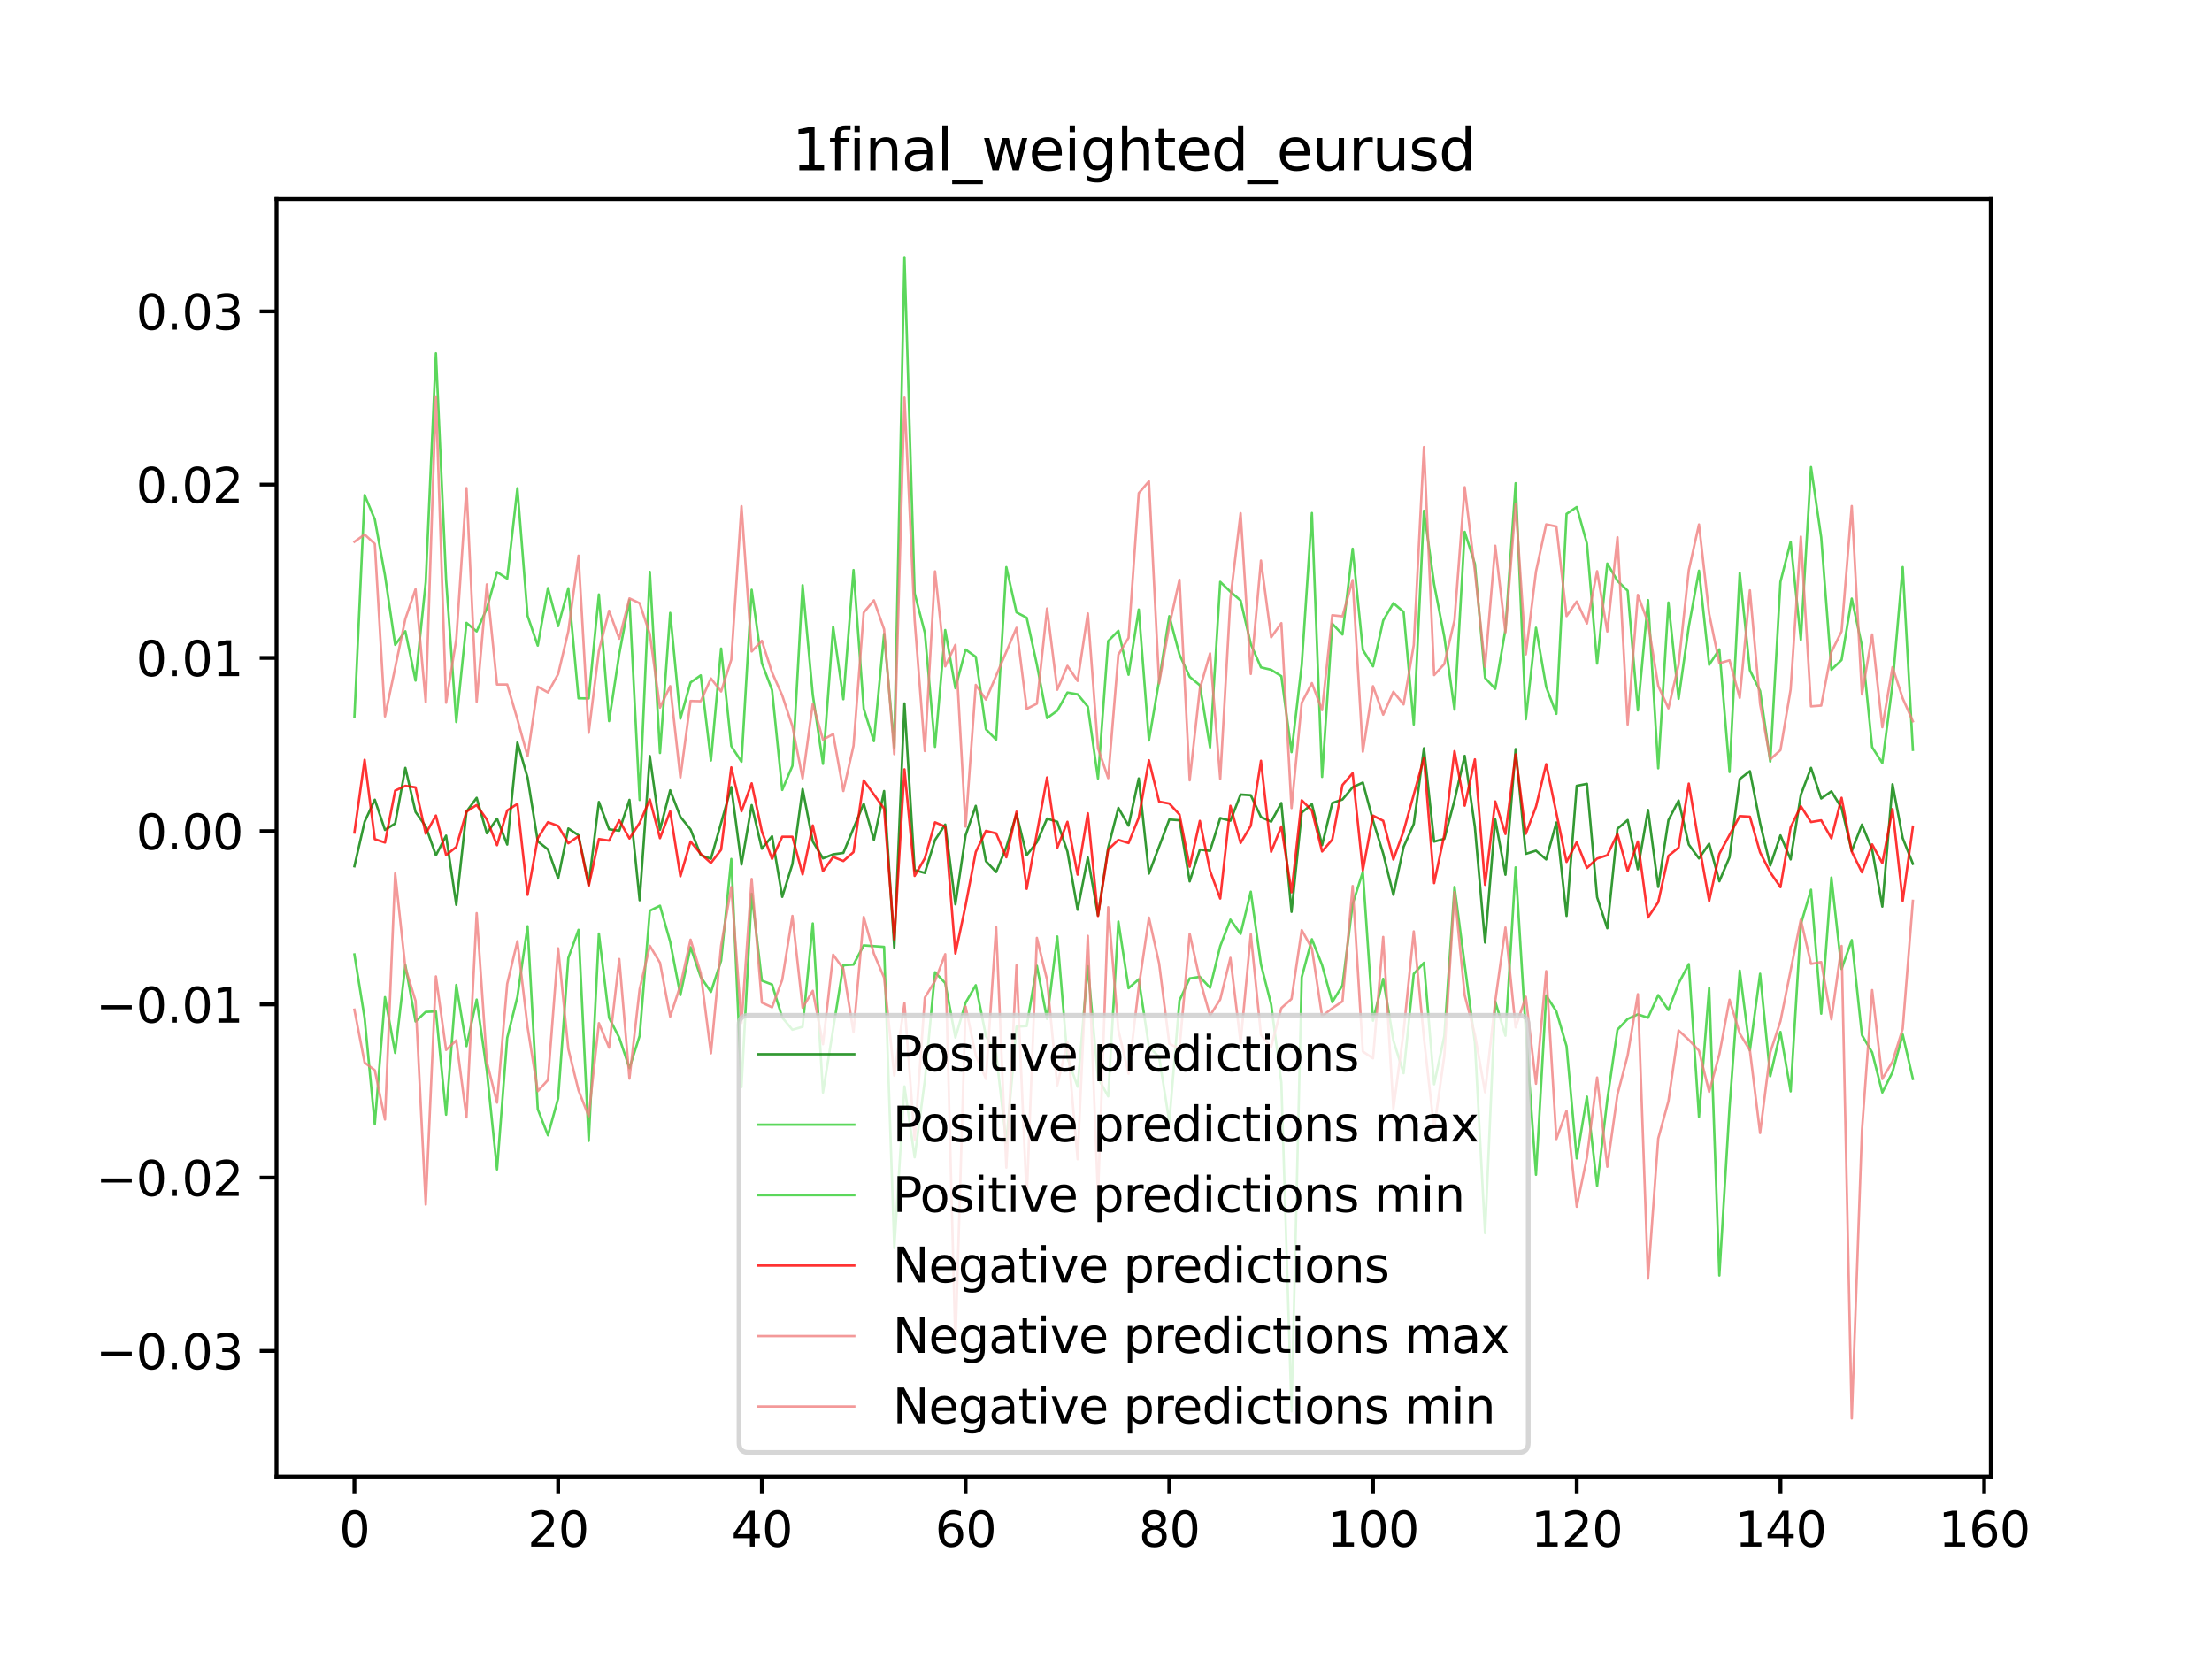 <?xml version="1.0" encoding="utf-8" standalone="no"?>
<!DOCTYPE svg PUBLIC "-//W3C//DTD SVG 1.1//EN"
  "http://www.w3.org/Graphics/SVG/1.1/DTD/svg11.dtd">
<svg xmlns:xlink="http://www.w3.org/1999/xlink" width="460.8pt" height="345.6pt" viewBox="0 0 460.8 345.6" xmlns="http://www.w3.org/2000/svg" version="1.1">
 <defs>
  <style type="text/css">*{stroke-linejoin: round; stroke-linecap: butt}</style>
 </defs>
 <g id="figure_1">
  <g id="patch_1">
   <path d="M 0 345.6 
L 460.8 345.6 
L 460.8 0 
L 0 0 
z
" style="fill: #ffffff"/>
  </g>
  <g id="axes_1">
   <g id="patch_2">
    <path d="M 57.6 307.584 
L 414.72 307.584 
L 414.72 41.472 
L 57.6 41.472 
z
" style="fill: #ffffff"/>
   </g>
   <g id="matplotlib.axis_1">
    <g id="xtick_1">
     <g id="line2d_1">
      <defs>
       <path id="m91ce80d6b7" d="M 0 0 
L 0 3.5 
" style="stroke: #000000; stroke-width: 0.8"/>
      </defs>
      <g>
       <use xlink:href="#m91ce80d6b7" x="73.833" y="307.584" style="stroke: #000000; stroke-width: 0.8"/>
      </g>
     </g>
     <g id="text_1">
      <!-- 0 -->
      <g transform="translate(70.651 322.182) scale(0.1 -0.1)">
       <defs>
        <path id="DejaVuSans-30" d="M 2034 4250 
Q 1547 4250 1301 3770 
Q 1056 3291 1056 2328 
Q 1056 1369 1301 889 
Q 1547 409 2034 409 
Q 2525 409 2770 889 
Q 3016 1369 3016 2328 
Q 3016 3291 2770 3770 
Q 2525 4250 2034 4250 
z
M 2034 4750 
Q 2819 4750 3233 4129 
Q 3647 3509 3647 2328 
Q 3647 1150 3233 529 
Q 2819 -91 2034 -91 
Q 1250 -91 836 529 
Q 422 1150 422 2328 
Q 422 3509 836 4129 
Q 1250 4750 2034 4750 
z
" transform="scale(0.016)"/>
       </defs>
       <use xlink:href="#DejaVuSans-30"/>
      </g>
     </g>
    </g>
    <g id="xtick_2">
     <g id="line2d_2">
      <g>
       <use xlink:href="#m91ce80d6b7" x="116.271" y="307.584" style="stroke: #000000; stroke-width: 0.8"/>
      </g>
     </g>
     <g id="text_2">
      <!-- 20 -->
      <g transform="translate(109.909 322.182) scale(0.1 -0.1)">
       <defs>
        <path id="DejaVuSans-32" d="M 1228 531 
L 3431 531 
L 3431 0 
L 469 0 
L 469 531 
Q 828 903 1448 1529 
Q 2069 2156 2228 2338 
Q 2531 2678 2651 2914 
Q 2772 3150 2772 3378 
Q 2772 3750 2511 3984 
Q 2250 4219 1831 4219 
Q 1534 4219 1204 4116 
Q 875 4013 500 3803 
L 500 4441 
Q 881 4594 1212 4672 
Q 1544 4750 1819 4750 
Q 2544 4750 2975 4387 
Q 3406 4025 3406 3419 
Q 3406 3131 3298 2873 
Q 3191 2616 2906 2266 
Q 2828 2175 2409 1742 
Q 1991 1309 1228 531 
z
" transform="scale(0.016)"/>
       </defs>
       <use xlink:href="#DejaVuSans-32"/>
       <use xlink:href="#DejaVuSans-30" x="63.623"/>
      </g>
     </g>
    </g>
    <g id="xtick_3">
     <g id="line2d_3">
      <g>
       <use xlink:href="#m91ce80d6b7" x="158.71" y="307.584" style="stroke: #000000; stroke-width: 0.8"/>
      </g>
     </g>
     <g id="text_3">
      <!-- 40 -->
      <g transform="translate(152.347 322.182) scale(0.1 -0.1)">
       <defs>
        <path id="DejaVuSans-34" d="M 2419 4116 
L 825 1625 
L 2419 1625 
L 2419 4116 
z
M 2253 4666 
L 3047 4666 
L 3047 1625 
L 3713 1625 
L 3713 1100 
L 3047 1100 
L 3047 0 
L 2419 0 
L 2419 1100 
L 313 1100 
L 313 1709 
L 2253 4666 
z
" transform="scale(0.016)"/>
       </defs>
       <use xlink:href="#DejaVuSans-34"/>
       <use xlink:href="#DejaVuSans-30" x="63.623"/>
      </g>
     </g>
    </g>
    <g id="xtick_4">
     <g id="line2d_4">
      <g>
       <use xlink:href="#m91ce80d6b7" x="201.148" y="307.584" style="stroke: #000000; stroke-width: 0.8"/>
      </g>
     </g>
     <g id="text_4">
      <!-- 60 -->
      <g transform="translate(194.786 322.182) scale(0.1 -0.1)">
       <defs>
        <path id="DejaVuSans-36" d="M 2113 2584 
Q 1688 2584 1439 2293 
Q 1191 2003 1191 1497 
Q 1191 994 1439 701 
Q 1688 409 2113 409 
Q 2538 409 2786 701 
Q 3034 994 3034 1497 
Q 3034 2003 2786 2293 
Q 2538 2584 2113 2584 
z
M 3366 4563 
L 3366 3988 
Q 3128 4100 2886 4159 
Q 2644 4219 2406 4219 
Q 1781 4219 1451 3797 
Q 1122 3375 1075 2522 
Q 1259 2794 1537 2939 
Q 1816 3084 2150 3084 
Q 2853 3084 3261 2657 
Q 3669 2231 3669 1497 
Q 3669 778 3244 343 
Q 2819 -91 2113 -91 
Q 1303 -91 875 529 
Q 447 1150 447 2328 
Q 447 3434 972 4092 
Q 1497 4750 2381 4750 
Q 2619 4750 2861 4703 
Q 3103 4656 3366 4563 
z
" transform="scale(0.016)"/>
       </defs>
       <use xlink:href="#DejaVuSans-36"/>
       <use xlink:href="#DejaVuSans-30" x="63.623"/>
      </g>
     </g>
    </g>
    <g id="xtick_5">
     <g id="line2d_5">
      <g>
       <use xlink:href="#m91ce80d6b7" x="243.587" y="307.584" style="stroke: #000000; stroke-width: 0.8"/>
      </g>
     </g>
     <g id="text_5">
      <!-- 80 -->
      <g transform="translate(237.224 322.182) scale(0.1 -0.1)">
       <defs>
        <path id="DejaVuSans-38" d="M 2034 2216 
Q 1584 2216 1326 1975 
Q 1069 1734 1069 1313 
Q 1069 891 1326 650 
Q 1584 409 2034 409 
Q 2484 409 2743 651 
Q 3003 894 3003 1313 
Q 3003 1734 2745 1975 
Q 2488 2216 2034 2216 
z
M 1403 2484 
Q 997 2584 770 2862 
Q 544 3141 544 3541 
Q 544 4100 942 4425 
Q 1341 4750 2034 4750 
Q 2731 4750 3128 4425 
Q 3525 4100 3525 3541 
Q 3525 3141 3298 2862 
Q 3072 2584 2669 2484 
Q 3125 2378 3379 2068 
Q 3634 1759 3634 1313 
Q 3634 634 3220 271 
Q 2806 -91 2034 -91 
Q 1263 -91 848 271 
Q 434 634 434 1313 
Q 434 1759 690 2068 
Q 947 2378 1403 2484 
z
M 1172 3481 
Q 1172 3119 1398 2916 
Q 1625 2713 2034 2713 
Q 2441 2713 2670 2916 
Q 2900 3119 2900 3481 
Q 2900 3844 2670 4047 
Q 2441 4250 2034 4250 
Q 1625 4250 1398 4047 
Q 1172 3844 1172 3481 
z
" transform="scale(0.016)"/>
       </defs>
       <use xlink:href="#DejaVuSans-38"/>
       <use xlink:href="#DejaVuSans-30" x="63.623"/>
      </g>
     </g>
    </g>
    <g id="xtick_6">
     <g id="line2d_6">
      <g>
       <use xlink:href="#m91ce80d6b7" x="286.025" y="307.584" style="stroke: #000000; stroke-width: 0.8"/>
      </g>
     </g>
     <g id="text_6">
      <!-- 100 -->
      <g transform="translate(276.481 322.182) scale(0.1 -0.1)">
       <defs>
        <path id="DejaVuSans-31" d="M 794 531 
L 1825 531 
L 1825 4091 
L 703 3866 
L 703 4441 
L 1819 4666 
L 2450 4666 
L 2450 531 
L 3481 531 
L 3481 0 
L 794 0 
L 794 531 
z
" transform="scale(0.016)"/>
       </defs>
       <use xlink:href="#DejaVuSans-31"/>
       <use xlink:href="#DejaVuSans-30" x="63.623"/>
       <use xlink:href="#DejaVuSans-30" x="127.246"/>
      </g>
     </g>
    </g>
    <g id="xtick_7">
     <g id="line2d_7">
      <g>
       <use xlink:href="#m91ce80d6b7" x="328.464" y="307.584" style="stroke: #000000; stroke-width: 0.8"/>
      </g>
     </g>
     <g id="text_7">
      <!-- 120 -->
      <g transform="translate(318.92 322.182) scale(0.1 -0.1)">
       <use xlink:href="#DejaVuSans-31"/>
       <use xlink:href="#DejaVuSans-32" x="63.623"/>
       <use xlink:href="#DejaVuSans-30" x="127.246"/>
      </g>
     </g>
    </g>
    <g id="xtick_8">
     <g id="line2d_8">
      <g>
       <use xlink:href="#m91ce80d6b7" x="370.902" y="307.584" style="stroke: #000000; stroke-width: 0.8"/>
      </g>
     </g>
     <g id="text_8">
      <!-- 140 -->
      <g transform="translate(361.358 322.182) scale(0.1 -0.1)">
       <use xlink:href="#DejaVuSans-31"/>
       <use xlink:href="#DejaVuSans-34" x="63.623"/>
       <use xlink:href="#DejaVuSans-30" x="127.246"/>
      </g>
     </g>
    </g>
    <g id="xtick_9">
     <g id="line2d_9">
      <g>
       <use xlink:href="#m91ce80d6b7" x="413.341" y="307.584" style="stroke: #000000; stroke-width: 0.8"/>
      </g>
     </g>
     <g id="text_9">
      <!-- 160 -->
      <g transform="translate(403.797 322.182) scale(0.1 -0.1)">
       <use xlink:href="#DejaVuSans-31"/>
       <use xlink:href="#DejaVuSans-36" x="63.623"/>
       <use xlink:href="#DejaVuSans-30" x="127.246"/>
      </g>
     </g>
    </g>
   </g>
   <g id="matplotlib.axis_2">
    <g id="ytick_1">
     <g id="line2d_10">
      <defs>
       <path id="m3c190bf3d5" d="M 0 0 
L -3.5 0 
" style="stroke: #000000; stroke-width: 0.8"/>
      </defs>
      <g>
       <use xlink:href="#m3c190bf3d5" x="57.6" y="281.421" style="stroke: #000000; stroke-width: 0.8"/>
      </g>
     </g>
     <g id="text_10">
      <!-- −0.03 -->
      <g transform="translate(19.955 285.221) scale(0.1 -0.1)">
       <defs>
        <path id="DejaVuSans-2212" d="M 678 2272 
L 4684 2272 
L 4684 1741 
L 678 1741 
L 678 2272 
z
" transform="scale(0.016)"/>
        <path id="DejaVuSans-2e" d="M 684 794 
L 1344 794 
L 1344 0 
L 684 0 
L 684 794 
z
" transform="scale(0.016)"/>
        <path id="DejaVuSans-33" d="M 2597 2516 
Q 3050 2419 3304 2112 
Q 3559 1806 3559 1356 
Q 3559 666 3084 287 
Q 2609 -91 1734 -91 
Q 1441 -91 1130 -33 
Q 819 25 488 141 
L 488 750 
Q 750 597 1062 519 
Q 1375 441 1716 441 
Q 2309 441 2620 675 
Q 2931 909 2931 1356 
Q 2931 1769 2642 2001 
Q 2353 2234 1838 2234 
L 1294 2234 
L 1294 2753 
L 1863 2753 
Q 2328 2753 2575 2939 
Q 2822 3125 2822 3475 
Q 2822 3834 2567 4026 
Q 2313 4219 1838 4219 
Q 1578 4219 1281 4162 
Q 984 4106 628 3988 
L 628 4550 
Q 988 4650 1302 4700 
Q 1616 4750 1894 4750 
Q 2613 4750 3031 4423 
Q 3450 4097 3450 3541 
Q 3450 3153 3228 2886 
Q 3006 2619 2597 2516 
z
" transform="scale(0.016)"/>
       </defs>
       <use xlink:href="#DejaVuSans-2212"/>
       <use xlink:href="#DejaVuSans-30" x="83.789"/>
       <use xlink:href="#DejaVuSans-2e" x="147.412"/>
       <use xlink:href="#DejaVuSans-30" x="179.199"/>
       <use xlink:href="#DejaVuSans-33" x="242.822"/>
      </g>
     </g>
    </g>
    <g id="ytick_2">
     <g id="line2d_11">
      <g>
       <use xlink:href="#m3c190bf3d5" x="57.6" y="245.328" style="stroke: #000000; stroke-width: 0.8"/>
      </g>
     </g>
     <g id="text_11">
      <!-- −0.02 -->
      <g transform="translate(19.955 249.128) scale(0.1 -0.1)">
       <use xlink:href="#DejaVuSans-2212"/>
       <use xlink:href="#DejaVuSans-30" x="83.789"/>
       <use xlink:href="#DejaVuSans-2e" x="147.412"/>
       <use xlink:href="#DejaVuSans-30" x="179.199"/>
       <use xlink:href="#DejaVuSans-32" x="242.822"/>
      </g>
     </g>
    </g>
    <g id="ytick_3">
     <g id="line2d_12">
      <g>
       <use xlink:href="#m3c190bf3d5" x="57.6" y="209.235" style="stroke: #000000; stroke-width: 0.8"/>
      </g>
     </g>
     <g id="text_12">
      <!-- −0.01 -->
      <g transform="translate(19.955 213.034) scale(0.1 -0.1)">
       <use xlink:href="#DejaVuSans-2212"/>
       <use xlink:href="#DejaVuSans-30" x="83.789"/>
       <use xlink:href="#DejaVuSans-2e" x="147.412"/>
       <use xlink:href="#DejaVuSans-30" x="179.199"/>
       <use xlink:href="#DejaVuSans-31" x="242.822"/>
      </g>
     </g>
    </g>
    <g id="ytick_4">
     <g id="line2d_13">
      <g>
       <use xlink:href="#m3c190bf3d5" x="57.6" y="173.142" style="stroke: #000000; stroke-width: 0.8"/>
      </g>
     </g>
     <g id="text_13">
      <!-- 0.00 -->
      <g transform="translate(28.334 176.941) scale(0.1 -0.1)">
       <use xlink:href="#DejaVuSans-30"/>
       <use xlink:href="#DejaVuSans-2e" x="63.623"/>
       <use xlink:href="#DejaVuSans-30" x="95.41"/>
       <use xlink:href="#DejaVuSans-30" x="159.033"/>
      </g>
     </g>
    </g>
    <g id="ytick_5">
     <g id="line2d_14">
      <g>
       <use xlink:href="#m3c190bf3d5" x="57.6" y="137.049" style="stroke: #000000; stroke-width: 0.8"/>
      </g>
     </g>
     <g id="text_14">
      <!-- 0.01 -->
      <g transform="translate(28.334 140.848) scale(0.1 -0.1)">
       <use xlink:href="#DejaVuSans-30"/>
       <use xlink:href="#DejaVuSans-2e" x="63.623"/>
       <use xlink:href="#DejaVuSans-30" x="95.41"/>
       <use xlink:href="#DejaVuSans-31" x="159.033"/>
      </g>
     </g>
    </g>
    <g id="ytick_6">
     <g id="line2d_15">
      <g>
       <use xlink:href="#m3c190bf3d5" x="57.6" y="100.956" style="stroke: #000000; stroke-width: 0.8"/>
      </g>
     </g>
     <g id="text_15">
      <!-- 0.02 -->
      <g transform="translate(28.334 104.755) scale(0.1 -0.1)">
       <use xlink:href="#DejaVuSans-30"/>
       <use xlink:href="#DejaVuSans-2e" x="63.623"/>
       <use xlink:href="#DejaVuSans-30" x="95.41"/>
       <use xlink:href="#DejaVuSans-32" x="159.033"/>
      </g>
     </g>
    </g>
    <g id="ytick_7">
     <g id="line2d_16">
      <g>
       <use xlink:href="#m3c190bf3d5" x="57.6" y="64.862" style="stroke: #000000; stroke-width: 0.8"/>
      </g>
     </g>
     <g id="text_16">
      <!-- 0.03 -->
      <g transform="translate(28.334 68.662) scale(0.1 -0.1)">
       <use xlink:href="#DejaVuSans-30"/>
       <use xlink:href="#DejaVuSans-2e" x="63.623"/>
       <use xlink:href="#DejaVuSans-30" x="95.41"/>
       <use xlink:href="#DejaVuSans-33" x="159.033"/>
      </g>
     </g>
    </g>
   </g>
   <g id="line2d_17">
    <path d="M 73.833 180.458 
L 75.955 171.184 
L 78.077 166.599 
L 80.199 172.887 
L 82.32 171.552 
L 84.442 159.964 
L 86.564 169.134 
L 88.686 172.15 
L 90.808 178.179 
L 92.93 174.08 
L 95.052 188.49 
L 97.174 169.089 
L 99.296 166.202 
L 101.418 173.59 
L 103.54 170.541 
L 105.662 175.937 
L 107.784 154.673 
L 109.905 161.992 
L 112.027 175.257 
L 114.149 176.959 
L 116.271 182.997 
L 118.393 172.585 
L 120.515 174.001 
L 122.637 184.307 
L 124.759 167.065 
L 126.881 172.758 
L 129.003 173.055 
L 131.125 166.628 
L 133.247 187.538 
L 135.369 157.504 
L 137.49 172.838 
L 139.612 164.633 
L 141.734 170.153 
L 143.856 172.786 
L 145.978 178.152 
L 148.1 178.889 
L 152.344 163.968 
L 154.466 180.09 
L 156.588 167.72 
L 158.71 176.802 
L 160.832 174.207 
L 162.954 186.832 
L 165.076 179.984 
L 167.197 164.36 
L 169.319 175.286 
L 171.441 178.82 
L 173.563 177.974 
L 175.685 177.677 
L 179.929 167.412 
L 182.051 174.969 
L 184.173 164.795 
L 186.295 197.417 
L 188.417 146.543 
L 190.539 181.258 
L 192.661 181.851 
L 194.782 174.979 
L 196.904 171.771 
L 199.026 188.382 
L 201.148 174.016 
L 203.27 167.878 
L 205.392 179.41 
L 207.514 181.66 
L 209.636 176.484 
L 211.758 169.588 
L 213.88 178.153 
L 216.002 175.432 
L 218.124 170.523 
L 220.246 171.19 
L 222.367 177.396 
L 224.489 189.523 
L 226.611 178.636 
L 228.733 190.703 
L 230.855 176.592 
L 232.977 168.296 
L 235.099 171.997 
L 237.221 162.16 
L 239.343 181.983 
L 243.587 170.716 
L 245.709 170.881 
L 247.831 183.605 
L 249.953 176.984 
L 252.074 177.253 
L 254.196 170.427 
L 256.318 170.964 
L 258.44 165.515 
L 260.562 165.661 
L 262.684 170.206 
L 264.806 171.166 
L 266.928 167.29 
L 269.05 189.951 
L 271.172 169.283 
L 273.294 167.514 
L 275.416 176.062 
L 277.538 167.291 
L 279.659 166.548 
L 281.781 164.005 
L 283.903 163.03 
L 286.025 170.935 
L 288.147 177.824 
L 290.269 186.401 
L 292.391 176.434 
L 294.513 171.666 
L 296.635 155.878 
L 298.757 175.322 
L 300.879 174.742 
L 303.001 166.716 
L 305.123 157.462 
L 307.244 172.267 
L 309.366 196.345 
L 311.488 170.702 
L 313.61 182.218 
L 315.732 156.049 
L 317.854 177.874 
L 319.976 177.209 
L 322.098 179.035 
L 324.22 171.348 
L 326.342 190.802 
L 328.464 163.703 
L 330.586 163.288 
L 332.708 186.913 
L 334.83 193.379 
L 336.951 172.634 
L 339.073 170.83 
L 341.195 181.08 
L 343.317 168.721 
L 345.439 184.766 
L 347.561 170.851 
L 349.683 166.77 
L 351.805 175.943 
L 353.927 178.83 
L 356.049 175.749 
L 358.171 183.582 
L 360.293 178.569 
L 362.415 162.292 
L 364.536 160.648 
L 366.658 171.463 
L 368.78 180.315 
L 370.902 174.026 
L 373.024 179.03 
L 375.146 165.593 
L 377.268 159.961 
L 379.39 166.337 
L 381.512 164.85 
L 383.634 168.307 
L 385.756 177.256 
L 387.878 171.782 
L 390 176.976 
L 392.121 188.863 
L 394.243 163.374 
L 396.365 174.59 
L 398.487 179.941 
L 398.487 179.941 
" clip-path="url(#p48e51e49fc)" style="fill: none; stroke: #008000; stroke-opacity: 0.8; stroke-width: 0.5; stroke-linecap: square"/>
   </g>
   <g id="line2d_18">
    <path d="M 73.833 149.37 
L 75.955 103.131 
L 78.077 108.2 
L 80.199 119.864 
L 82.32 134.328 
L 84.442 131.493 
L 86.564 141.783 
L 88.686 121.287 
L 90.808 73.595 
L 92.93 120.793 
L 95.052 150.4 
L 97.174 129.749 
L 99.296 131.532 
L 101.418 126.747 
L 103.54 119.163 
L 105.662 120.54 
L 107.784 101.706 
L 109.905 128.301 
L 112.027 134.497 
L 114.149 122.516 
L 116.271 130.427 
L 118.393 122.549 
L 120.515 145.469 
L 122.637 145.494 
L 124.759 123.844 
L 126.881 150.215 
L 129.003 136.22 
L 131.125 125.005 
L 133.247 166.647 
L 135.369 119.134 
L 137.49 156.852 
L 139.612 127.673 
L 141.734 149.702 
L 143.856 142.167 
L 145.978 140.691 
L 148.1 158.426 
L 150.222 135.109 
L 152.344 155.422 
L 154.466 158.689 
L 156.588 122.861 
L 158.71 138.142 
L 160.832 143.742 
L 162.954 164.563 
L 165.076 159.53 
L 167.197 121.911 
L 169.319 144.732 
L 171.441 159.128 
L 173.563 130.569 
L 175.685 145.665 
L 177.807 118.746 
L 179.929 147.633 
L 182.051 154.394 
L 184.173 132.076 
L 186.295 155.69 
L 188.417 53.568 
L 190.539 123.596 
L 192.661 131.82 
L 194.782 155.584 
L 196.904 131.25 
L 199.026 143.364 
L 201.148 135.311 
L 203.27 136.836 
L 205.392 151.928 
L 207.514 154.085 
L 209.636 118.138 
L 211.758 127.568 
L 213.88 128.687 
L 216.002 138.47 
L 218.124 149.594 
L 220.246 148.056 
L 222.367 144.269 
L 224.489 144.636 
L 226.611 147.209 
L 228.733 162.177 
L 230.855 133.541 
L 232.977 131.4 
L 235.099 140.564 
L 237.221 126.976 
L 239.343 154.245 
L 241.465 141.777 
L 243.587 128.364 
L 245.709 136.356 
L 247.831 140.998 
L 249.953 142.756 
L 252.074 155.714 
L 254.196 121.211 
L 256.318 123.264 
L 258.44 125.092 
L 260.562 134.163 
L 262.684 139.021 
L 264.806 139.529 
L 266.928 140.861 
L 269.05 156.689 
L 271.172 138.507 
L 273.294 106.868 
L 275.416 161.849 
L 277.538 129.926 
L 279.659 132.173 
L 281.781 114.314 
L 283.903 135.37 
L 286.025 138.811 
L 288.147 129.264 
L 290.269 125.647 
L 292.391 127.46 
L 294.513 150.927 
L 296.635 106.408 
L 298.757 121.726 
L 300.879 132.667 
L 303.001 147.837 
L 305.123 110.804 
L 307.244 117.48 
L 309.366 141.224 
L 311.488 143.503 
L 313.61 131.123 
L 315.732 100.672 
L 317.854 149.83 
L 319.976 130.769 
L 322.098 143.106 
L 324.22 148.71 
L 326.342 107.054 
L 328.464 105.624 
L 330.586 113.222 
L 332.708 138.241 
L 334.83 117.405 
L 336.951 121.002 
L 339.073 123.057 
L 341.195 147.991 
L 343.317 125.015 
L 345.439 160.055 
L 347.561 125.525 
L 349.683 145.569 
L 351.805 130.527 
L 353.927 118.886 
L 356.049 138.494 
L 358.171 135.275 
L 360.293 160.814 
L 362.415 119.339 
L 364.536 139.63 
L 366.658 143.938 
L 368.78 158.649 
L 370.902 121.2 
L 373.024 112.859 
L 375.146 133.281 
L 377.268 97.309 
L 379.39 111.945 
L 381.512 139.517 
L 383.634 137.49 
L 385.756 124.704 
L 387.878 134.546 
L 390 155.658 
L 392.121 158.957 
L 394.243 142.539 
L 396.365 118.128 
L 398.487 156.2 
L 398.487 156.2 
" clip-path="url(#p48e51e49fc)" style="fill: none; stroke: #32cd32; stroke-opacity: 0.8; stroke-width: 0.5; stroke-linecap: square"/>
   </g>
   <g id="line2d_19">
    <path d="M 73.833 198.827 
L 75.955 212.085 
L 78.077 234.218 
L 80.199 207.721 
L 82.32 219.338 
L 84.442 201.049 
L 86.564 212.788 
L 88.686 210.798 
L 90.808 210.703 
L 92.93 232.205 
L 95.052 205.185 
L 97.174 217.936 
L 99.296 208.23 
L 101.418 223.108 
L 103.54 243.608 
L 105.662 216.199 
L 107.784 207.662 
L 109.905 192.952 
L 112.027 231.066 
L 114.149 236.503 
L 116.271 228.803 
L 118.393 199.556 
L 120.515 193.694 
L 122.637 237.663 
L 124.759 194.486 
L 126.881 212.026 
L 129.003 216.17 
L 131.125 222.517 
L 133.247 215.779 
L 135.369 189.716 
L 137.49 188.681 
L 139.612 196.19 
L 141.734 207.289 
L 143.856 197.332 
L 145.978 203.537 
L 148.1 206.638 
L 150.222 200.139 
L 152.344 178.944 
L 154.466 226.457 
L 156.588 186.205 
L 158.71 204.285 
L 160.832 205.091 
L 162.954 211.968 
L 165.076 214.513 
L 167.197 213.893 
L 169.319 192.369 
L 171.441 227.601 
L 175.685 201.084 
L 177.807 200.943 
L 179.929 196.942 
L 184.173 197.252 
L 186.295 259.975 
L 188.417 226.319 
L 190.539 241.091 
L 192.661 225.055 
L 194.782 202.541 
L 196.904 204.781 
L 199.026 216.138 
L 201.148 208.893 
L 203.27 205.234 
L 205.392 215.831 
L 207.514 219.53 
L 209.636 238.027 
L 211.758 213.866 
L 213.88 213.745 
L 216.002 201.195 
L 218.124 212.279 
L 220.246 195.085 
L 222.367 220.385 
L 224.489 226.384 
L 226.611 201.269 
L 228.733 224.545 
L 230.855 228.392 
L 232.977 191.971 
L 235.099 205.855 
L 237.221 204.009 
L 239.343 218.012 
L 241.465 220.201 
L 243.587 233.696 
L 245.709 208.423 
L 247.831 203.83 
L 249.953 203.49 
L 252.074 205.768 
L 254.196 197.098 
L 256.318 191.574 
L 258.44 194.544 
L 260.562 185.755 
L 262.684 200.917 
L 264.806 209.228 
L 266.928 225.492 
L 269.05 293.992 
L 271.172 203.588 
L 273.294 195.661 
L 275.416 201.056 
L 277.538 208.752 
L 279.659 205.294 
L 281.781 188.338 
L 283.903 181.61 
L 286.025 212.633 
L 288.147 203.922 
L 290.269 216.741 
L 292.391 223.573 
L 294.513 202.869 
L 296.635 200.569 
L 298.757 225.874 
L 300.879 215.832 
L 303.001 184.773 
L 307.244 217.179 
L 309.366 256.887 
L 311.488 208.622 
L 313.61 215.76 
L 315.732 180.699 
L 317.854 214.935 
L 319.976 244.723 
L 322.098 207.376 
L 324.22 210.688 
L 326.342 217.95 
L 328.464 241.322 
L 330.586 228.456 
L 332.708 247.036 
L 334.83 229.089 
L 336.951 214.502 
L 339.073 212.269 
L 341.195 211.302 
L 343.317 212.012 
L 345.439 207.304 
L 347.561 210.401 
L 349.683 204.842 
L 351.805 200.842 
L 353.927 232.675 
L 356.049 205.798 
L 358.171 265.705 
L 360.293 230.708 
L 362.415 202.189 
L 364.536 218.791 
L 366.658 202.853 
L 368.78 224.201 
L 370.902 214.977 
L 373.024 227.349 
L 375.146 192.544 
L 377.268 185.349 
L 379.39 211.166 
L 381.512 182.816 
L 383.634 201.863 
L 385.756 195.837 
L 387.878 215.625 
L 390 219.234 
L 392.121 227.582 
L 394.243 223.354 
L 396.365 215.497 
L 398.487 224.753 
L 398.487 224.753 
" clip-path="url(#p48e51e49fc)" style="fill: none; stroke: #32cd32; stroke-opacity: 0.8; stroke-width: 0.5; stroke-linecap: square"/>
   </g>
   <g id="line2d_20">
    <path d="M 73.833 173.43 
L 75.955 158.278 
L 78.077 174.807 
L 80.199 175.515 
L 82.32 164.705 
L 84.442 163.709 
L 86.564 164.027 
L 88.686 173.677 
L 90.808 169.889 
L 92.93 178.124 
L 95.052 176.434 
L 97.174 169.075 
L 99.296 167.703 
L 101.418 170.724 
L 103.54 176.076 
L 105.662 168.837 
L 107.784 167.467 
L 109.905 186.404 
L 112.027 174.61 
L 114.149 171.27 
L 116.271 172.058 
L 118.393 175.67 
L 120.515 174.204 
L 122.637 184.609 
L 124.759 174.789 
L 126.881 175.113 
L 129.003 170.892 
L 131.125 174.673 
L 133.247 171.428 
L 135.369 166.546 
L 137.49 174.606 
L 139.612 169.01 
L 141.734 182.553 
L 143.856 175.305 
L 145.978 177.874 
L 148.1 179.775 
L 150.222 177.019 
L 152.344 159.85 
L 154.466 169.001 
L 156.588 163.182 
L 158.71 173.191 
L 160.832 178.919 
L 162.954 174.306 
L 165.076 174.315 
L 167.197 182.16 
L 169.319 171.956 
L 171.441 181.5 
L 173.563 178.514 
L 175.685 179.369 
L 177.807 177.498 
L 179.929 162.564 
L 184.173 168.439 
L 186.295 195.669 
L 188.417 160.275 
L 190.539 182.469 
L 192.661 178.794 
L 194.782 171.307 
L 196.904 172.2 
L 199.026 198.638 
L 201.148 188.61 
L 203.27 177.481 
L 205.392 173.088 
L 207.514 173.597 
L 209.636 178.583 
L 211.758 169.088 
L 213.88 185.172 
L 218.124 161.965 
L 220.246 176.633 
L 222.367 171.193 
L 224.489 182.199 
L 226.611 169.423 
L 228.733 190.825 
L 230.855 176.977 
L 232.977 174.963 
L 235.099 175.616 
L 237.221 170.328 
L 239.343 158.377 
L 241.465 166.995 
L 243.587 167.394 
L 245.709 169.681 
L 247.831 180.542 
L 249.953 171.01 
L 252.074 181.407 
L 254.196 187.183 
L 256.318 167.87 
L 258.44 175.603 
L 260.562 172.02 
L 262.684 158.483 
L 264.806 177.448 
L 266.928 172.174 
L 269.05 185.877 
L 271.172 166.712 
L 273.294 168.844 
L 275.416 177.375 
L 277.538 174.885 
L 279.659 163.537 
L 281.781 161.07 
L 283.903 181.318 
L 286.025 169.912 
L 288.147 170.987 
L 290.269 179.053 
L 292.391 173.139 
L 296.635 157.899 
L 298.757 183.97 
L 300.879 173.916 
L 303.001 156.472 
L 305.123 167.84 
L 307.244 158.189 
L 309.366 184.328 
L 311.488 166.962 
L 313.61 173.735 
L 315.732 157.164 
L 317.854 173.69 
L 319.976 168.042 
L 322.098 159.195 
L 326.342 179.558 
L 328.464 175.44 
L 330.586 180.816 
L 332.708 178.852 
L 334.83 178.161 
L 336.951 173.725 
L 339.073 181.475 
L 341.195 175.296 
L 343.317 191.121 
L 345.439 187.941 
L 347.561 178.297 
L 349.683 176.573 
L 351.805 163.242 
L 353.927 175.816 
L 356.049 187.691 
L 358.171 177.862 
L 362.415 170.006 
L 364.536 170.134 
L 366.658 177.568 
L 368.78 181.727 
L 370.902 184.806 
L 373.024 172.344 
L 375.146 167.945 
L 377.268 171.243 
L 379.39 170.885 
L 381.512 174.639 
L 383.634 166.199 
L 385.756 177.4 
L 387.878 181.711 
L 390 175.907 
L 392.121 179.817 
L 394.243 168.542 
L 396.365 187.656 
L 398.487 172.209 
L 398.487 172.209 
" clip-path="url(#p48e51e49fc)" style="fill: none; stroke: #ff0000; stroke-opacity: 0.8; stroke-width: 0.5; stroke-linecap: square"/>
   </g>
   <g id="line2d_21">
    <path d="M 73.833 112.869 
L 75.955 111.348 
L 78.077 113.302 
L 80.199 149.239 
L 84.442 128.932 
L 86.564 122.727 
L 88.686 146.265 
L 90.808 82.576 
L 92.93 146.385 
L 95.052 133.164 
L 97.174 101.684 
L 99.296 146.185 
L 101.418 121.737 
L 103.54 142.595 
L 105.662 142.596 
L 107.784 149.849 
L 109.905 157.54 
L 112.027 143.042 
L 114.149 144.245 
L 116.271 140.428 
L 118.393 131.498 
L 120.515 115.751 
L 122.637 152.652 
L 124.759 135.563 
L 126.881 127.229 
L 129.003 133.055 
L 131.125 124.66 
L 133.247 125.667 
L 135.369 132.081 
L 137.49 147.411 
L 139.612 142.936 
L 141.734 161.969 
L 143.856 146.03 
L 145.978 146.079 
L 148.1 141.335 
L 150.222 144.047 
L 152.344 137.424 
L 154.466 105.449 
L 156.588 135.712 
L 158.71 133.49 
L 160.832 140.088 
L 162.954 144.871 
L 165.076 151.301 
L 167.197 162.148 
L 169.319 146.591 
L 171.441 154.084 
L 173.563 152.924 
L 175.685 164.784 
L 177.807 155.362 
L 179.929 127.603 
L 182.051 125.057 
L 184.173 131.074 
L 186.295 157.096 
L 188.417 82.827 
L 190.539 129.182 
L 192.661 156.45 
L 194.782 119.023 
L 196.904 138.818 
L 199.026 134.343 
L 201.148 172.192 
L 203.27 142.679 
L 205.392 145.738 
L 211.758 130.778 
L 213.88 147.683 
L 216.002 146.588 
L 218.124 126.765 
L 220.246 143.69 
L 222.367 138.711 
L 224.489 141.85 
L 226.611 127.786 
L 228.733 155.847 
L 230.855 162.091 
L 232.977 136.386 
L 235.099 132.873 
L 237.221 102.734 
L 239.343 100.275 
L 241.465 142.362 
L 243.587 130.31 
L 245.709 120.767 
L 247.831 162.544 
L 249.953 143.488 
L 252.074 136.116 
L 254.196 162.242 
L 256.318 124.734 
L 258.44 106.915 
L 260.562 140.397 
L 262.684 116.776 
L 264.806 132.767 
L 266.928 129.813 
L 269.05 168.336 
L 271.172 146.402 
L 273.294 142.307 
L 275.416 147.931 
L 277.538 128.159 
L 279.659 128.391 
L 281.781 120.836 
L 283.903 156.59 
L 286.025 142.948 
L 288.147 148.884 
L 290.269 144.118 
L 292.391 146.75 
L 294.513 134.369 
L 296.635 93.128 
L 298.757 140.64 
L 300.879 138.317 
L 303.001 129.19 
L 305.123 101.5 
L 307.244 119.015 
L 309.366 138.89 
L 311.488 113.694 
L 313.61 131.734 
L 315.732 105.024 
L 317.854 136.322 
L 319.976 119.05 
L 322.098 109.237 
L 324.22 109.675 
L 326.342 128.352 
L 328.464 125.31 
L 330.586 129.892 
L 332.708 118.982 
L 334.83 131.558 
L 336.951 111.925 
L 339.073 150.936 
L 341.195 123.936 
L 343.317 129.713 
L 345.439 142.891 
L 347.561 147.561 
L 349.683 138.468 
L 351.805 118.784 
L 353.927 109.258 
L 356.049 127.869 
L 358.171 138.176 
L 360.293 137.547 
L 362.415 145.375 
L 364.536 122.97 
L 366.658 146.667 
L 368.78 158.18 
L 370.902 156.26 
L 373.024 143.615 
L 375.146 111.792 
L 377.268 147.153 
L 379.39 146.985 
L 381.512 135.844 
L 383.634 131.538 
L 385.756 105.419 
L 387.878 144.661 
L 390 132.176 
L 392.121 151.5 
L 394.243 138.98 
L 396.365 145.479 
L 398.487 150.26 
L 398.487 150.26 
" clip-path="url(#p48e51e49fc)" style="fill: none; stroke: #f08080; stroke-opacity: 0.8; stroke-width: 0.5; stroke-linecap: square"/>
   </g>
   <g id="line2d_22">
    <path d="M 73.833 210.331 
L 75.955 221.36 
L 78.077 222.954 
L 80.199 233.213 
L 82.32 181.943 
L 84.442 201.588 
L 86.564 208.488 
L 88.686 250.927 
L 90.808 203.405 
L 92.93 218.726 
L 95.052 216.739 
L 97.174 232.759 
L 99.296 190.23 
L 101.418 221.215 
L 103.54 229.694 
L 105.662 204.942 
L 107.784 196.066 
L 109.905 213.94 
L 112.027 227.314 
L 114.149 224.979 
L 116.271 197.551 
L 118.393 218.543 
L 120.515 227.145 
L 122.637 232.54 
L 124.759 213.142 
L 126.881 218.25 
L 129.003 199.778 
L 131.125 224.695 
L 133.247 206.075 
L 135.369 197.03 
L 137.49 200.553 
L 139.612 211.778 
L 141.734 205.302 
L 143.856 195.745 
L 145.978 202.735 
L 148.1 219.418 
L 150.222 197 
L 152.344 184.802 
L 154.466 213.093 
L 156.588 183.108 
L 158.71 208.854 
L 160.832 209.833 
L 162.954 204.116 
L 165.076 190.802 
L 167.197 209.92 
L 169.319 206.407 
L 171.441 217.521 
L 173.563 198.871 
L 175.685 201.857 
L 177.807 215.058 
L 179.929 191.018 
L 182.051 198.672 
L 184.173 203.643 
L 186.295 224.052 
L 188.417 208.966 
L 190.539 237.438 
L 192.661 207.82 
L 194.782 204.347 
L 196.904 198.777 
L 199.026 280.122 
L 201.148 209.695 
L 203.27 219.849 
L 205.392 224.761 
L 207.514 193.122 
L 209.636 243.232 
L 211.758 201.082 
L 213.88 249.577 
L 216.002 195.375 
L 218.124 204.145 
L 220.246 226.104 
L 222.367 217.076 
L 224.489 241.5 
L 226.611 194.96 
L 228.733 249.167 
L 230.855 188.991 
L 232.977 214.562 
L 235.099 223.667 
L 237.221 205.644 
L 239.343 191.151 
L 241.465 200.699 
L 243.587 217.419 
L 245.709 218.465 
L 247.831 194.502 
L 249.953 204.069 
L 252.074 211.552 
L 254.196 208.193 
L 256.318 199.536 
L 258.44 217.191 
L 260.562 194.597 
L 262.684 215.587 
L 264.806 218.078 
L 266.928 210.004 
L 269.05 208.085 
L 271.172 193.743 
L 273.294 197.574 
L 275.416 211.693 
L 277.538 210.032 
L 279.659 208.599 
L 281.781 184.575 
L 283.903 219.045 
L 286.025 220.475 
L 288.147 195.181 
L 290.269 230.987 
L 292.391 214.945 
L 294.513 194.033 
L 296.635 216.3 
L 298.757 235.113 
L 300.879 219.948 
L 303.001 185.827 
L 305.123 207.314 
L 307.244 215.51 
L 309.366 227.534 
L 311.488 208.571 
L 313.61 193.222 
L 315.732 214.02 
L 317.854 207.634 
L 319.976 225.761 
L 322.098 202.31 
L 324.22 237.28 
L 326.342 231.393 
L 328.464 251.383 
L 330.586 241.115 
L 332.708 224.465 
L 334.83 243.051 
L 336.951 227.994 
L 339.073 219.866 
L 341.195 207.111 
L 343.317 266.349 
L 345.439 237.166 
L 347.561 229.392 
L 349.683 214.671 
L 351.805 216.606 
L 353.927 218.874 
L 356.049 227.459 
L 358.171 219.625 
L 360.293 208.248 
L 362.415 215.294 
L 364.536 218.799 
L 366.658 236.022 
L 368.78 219.234 
L 370.902 212.731 
L 375.146 191.559 
L 377.268 200.796 
L 379.39 200.419 
L 381.512 212.349 
L 383.634 197.063 
L 385.756 295.488 
L 387.878 235.521 
L 390 206.255 
L 392.121 224.767 
L 394.243 221.142 
L 396.365 214.321 
L 398.487 187.662 
L 398.487 187.662 
" clip-path="url(#p48e51e49fc)" style="fill: none; stroke: #f08080; stroke-opacity: 0.8; stroke-width: 0.5; stroke-linecap: square"/>
   </g>
   <g id="patch_3">
    <path d="M 57.6 307.584 
L 57.6 41.472 
" style="fill: none; stroke: #000000; stroke-width: 0.8; stroke-linejoin: miter; stroke-linecap: square"/>
   </g>
   <g id="patch_4">
    <path d="M 414.72 307.584 
L 414.72 41.472 
" style="fill: none; stroke: #000000; stroke-width: 0.8; stroke-linejoin: miter; stroke-linecap: square"/>
   </g>
   <g id="patch_5">
    <path d="M 57.6 307.584 
L 414.72 307.584 
" style="fill: none; stroke: #000000; stroke-width: 0.8; stroke-linejoin: miter; stroke-linecap: square"/>
   </g>
   <g id="patch_6">
    <path d="M 57.6 41.472 
L 414.72 41.472 
" style="fill: none; stroke: #000000; stroke-width: 0.8; stroke-linejoin: miter; stroke-linecap: square"/>
   </g>
   <g id="text_17">
    <!-- 1final_weighted_eurusd -->
    <g transform="translate(164.989 35.472) scale(0.12 -0.12)">
     <defs>
      <path id="DejaVuSans-66" d="M 2375 4863 
L 2375 4384 
L 1825 4384 
Q 1516 4384 1395 4259 
Q 1275 4134 1275 3809 
L 1275 3500 
L 2222 3500 
L 2222 3053 
L 1275 3053 
L 1275 0 
L 697 0 
L 697 3053 
L 147 3053 
L 147 3500 
L 697 3500 
L 697 3744 
Q 697 4328 969 4595 
Q 1241 4863 1831 4863 
L 2375 4863 
z
" transform="scale(0.016)"/>
      <path id="DejaVuSans-69" d="M 603 3500 
L 1178 3500 
L 1178 0 
L 603 0 
L 603 3500 
z
M 603 4863 
L 1178 4863 
L 1178 4134 
L 603 4134 
L 603 4863 
z
" transform="scale(0.016)"/>
      <path id="DejaVuSans-6e" d="M 3513 2113 
L 3513 0 
L 2938 0 
L 2938 2094 
Q 2938 2591 2744 2837 
Q 2550 3084 2163 3084 
Q 1697 3084 1428 2787 
Q 1159 2491 1159 1978 
L 1159 0 
L 581 0 
L 581 3500 
L 1159 3500 
L 1159 2956 
Q 1366 3272 1645 3428 
Q 1925 3584 2291 3584 
Q 2894 3584 3203 3211 
Q 3513 2838 3513 2113 
z
" transform="scale(0.016)"/>
      <path id="DejaVuSans-61" d="M 2194 1759 
Q 1497 1759 1228 1600 
Q 959 1441 959 1056 
Q 959 750 1161 570 
Q 1363 391 1709 391 
Q 2188 391 2477 730 
Q 2766 1069 2766 1631 
L 2766 1759 
L 2194 1759 
z
M 3341 1997 
L 3341 0 
L 2766 0 
L 2766 531 
Q 2569 213 2275 61 
Q 1981 -91 1556 -91 
Q 1019 -91 701 211 
Q 384 513 384 1019 
Q 384 1609 779 1909 
Q 1175 2209 1959 2209 
L 2766 2209 
L 2766 2266 
Q 2766 2663 2505 2880 
Q 2244 3097 1772 3097 
Q 1472 3097 1187 3025 
Q 903 2953 641 2809 
L 641 3341 
Q 956 3463 1253 3523 
Q 1550 3584 1831 3584 
Q 2591 3584 2966 3190 
Q 3341 2797 3341 1997 
z
" transform="scale(0.016)"/>
      <path id="DejaVuSans-6c" d="M 603 4863 
L 1178 4863 
L 1178 0 
L 603 0 
L 603 4863 
z
" transform="scale(0.016)"/>
      <path id="DejaVuSans-5f" d="M 3263 -1063 
L 3263 -1509 
L -63 -1509 
L -63 -1063 
L 3263 -1063 
z
" transform="scale(0.016)"/>
      <path id="DejaVuSans-77" d="M 269 3500 
L 844 3500 
L 1563 769 
L 2278 3500 
L 2956 3500 
L 3675 769 
L 4391 3500 
L 4966 3500 
L 4050 0 
L 3372 0 
L 2619 2869 
L 1863 0 
L 1184 0 
L 269 3500 
z
" transform="scale(0.016)"/>
      <path id="DejaVuSans-65" d="M 3597 1894 
L 3597 1613 
L 953 1613 
Q 991 1019 1311 708 
Q 1631 397 2203 397 
Q 2534 397 2845 478 
Q 3156 559 3463 722 
L 3463 178 
Q 3153 47 2828 -22 
Q 2503 -91 2169 -91 
Q 1331 -91 842 396 
Q 353 884 353 1716 
Q 353 2575 817 3079 
Q 1281 3584 2069 3584 
Q 2775 3584 3186 3129 
Q 3597 2675 3597 1894 
z
M 3022 2063 
Q 3016 2534 2758 2815 
Q 2500 3097 2075 3097 
Q 1594 3097 1305 2825 
Q 1016 2553 972 2059 
L 3022 2063 
z
" transform="scale(0.016)"/>
      <path id="DejaVuSans-67" d="M 2906 1791 
Q 2906 2416 2648 2759 
Q 2391 3103 1925 3103 
Q 1463 3103 1205 2759 
Q 947 2416 947 1791 
Q 947 1169 1205 825 
Q 1463 481 1925 481 
Q 2391 481 2648 825 
Q 2906 1169 2906 1791 
z
M 3481 434 
Q 3481 -459 3084 -895 
Q 2688 -1331 1869 -1331 
Q 1566 -1331 1297 -1286 
Q 1028 -1241 775 -1147 
L 775 -588 
Q 1028 -725 1275 -790 
Q 1522 -856 1778 -856 
Q 2344 -856 2625 -561 
Q 2906 -266 2906 331 
L 2906 616 
Q 2728 306 2450 153 
Q 2172 0 1784 0 
Q 1141 0 747 490 
Q 353 981 353 1791 
Q 353 2603 747 3093 
Q 1141 3584 1784 3584 
Q 2172 3584 2450 3431 
Q 2728 3278 2906 2969 
L 2906 3500 
L 3481 3500 
L 3481 434 
z
" transform="scale(0.016)"/>
      <path id="DejaVuSans-68" d="M 3513 2113 
L 3513 0 
L 2938 0 
L 2938 2094 
Q 2938 2591 2744 2837 
Q 2550 3084 2163 3084 
Q 1697 3084 1428 2787 
Q 1159 2491 1159 1978 
L 1159 0 
L 581 0 
L 581 4863 
L 1159 4863 
L 1159 2956 
Q 1366 3272 1645 3428 
Q 1925 3584 2291 3584 
Q 2894 3584 3203 3211 
Q 3513 2838 3513 2113 
z
" transform="scale(0.016)"/>
      <path id="DejaVuSans-74" d="M 1172 4494 
L 1172 3500 
L 2356 3500 
L 2356 3053 
L 1172 3053 
L 1172 1153 
Q 1172 725 1289 603 
Q 1406 481 1766 481 
L 2356 481 
L 2356 0 
L 1766 0 
Q 1100 0 847 248 
Q 594 497 594 1153 
L 594 3053 
L 172 3053 
L 172 3500 
L 594 3500 
L 594 4494 
L 1172 4494 
z
" transform="scale(0.016)"/>
      <path id="DejaVuSans-64" d="M 2906 2969 
L 2906 4863 
L 3481 4863 
L 3481 0 
L 2906 0 
L 2906 525 
Q 2725 213 2448 61 
Q 2172 -91 1784 -91 
Q 1150 -91 751 415 
Q 353 922 353 1747 
Q 353 2572 751 3078 
Q 1150 3584 1784 3584 
Q 2172 3584 2448 3432 
Q 2725 3281 2906 2969 
z
M 947 1747 
Q 947 1113 1208 752 
Q 1469 391 1925 391 
Q 2381 391 2643 752 
Q 2906 1113 2906 1747 
Q 2906 2381 2643 2742 
Q 2381 3103 1925 3103 
Q 1469 3103 1208 2742 
Q 947 2381 947 1747 
z
" transform="scale(0.016)"/>
      <path id="DejaVuSans-75" d="M 544 1381 
L 544 3500 
L 1119 3500 
L 1119 1403 
Q 1119 906 1312 657 
Q 1506 409 1894 409 
Q 2359 409 2629 706 
Q 2900 1003 2900 1516 
L 2900 3500 
L 3475 3500 
L 3475 0 
L 2900 0 
L 2900 538 
Q 2691 219 2414 64 
Q 2138 -91 1772 -91 
Q 1169 -91 856 284 
Q 544 659 544 1381 
z
M 1991 3584 
L 1991 3584 
z
" transform="scale(0.016)"/>
      <path id="DejaVuSans-72" d="M 2631 2963 
Q 2534 3019 2420 3045 
Q 2306 3072 2169 3072 
Q 1681 3072 1420 2755 
Q 1159 2438 1159 1844 
L 1159 0 
L 581 0 
L 581 3500 
L 1159 3500 
L 1159 2956 
Q 1341 3275 1631 3429 
Q 1922 3584 2338 3584 
Q 2397 3584 2469 3576 
Q 2541 3569 2628 3553 
L 2631 2963 
z
" transform="scale(0.016)"/>
      <path id="DejaVuSans-73" d="M 2834 3397 
L 2834 2853 
Q 2591 2978 2328 3040 
Q 2066 3103 1784 3103 
Q 1356 3103 1142 2972 
Q 928 2841 928 2578 
Q 928 2378 1081 2264 
Q 1234 2150 1697 2047 
L 1894 2003 
Q 2506 1872 2764 1633 
Q 3022 1394 3022 966 
Q 3022 478 2636 193 
Q 2250 -91 1575 -91 
Q 1294 -91 989 -36 
Q 684 19 347 128 
L 347 722 
Q 666 556 975 473 
Q 1284 391 1588 391 
Q 1994 391 2212 530 
Q 2431 669 2431 922 
Q 2431 1156 2273 1281 
Q 2116 1406 1581 1522 
L 1381 1569 
Q 847 1681 609 1914 
Q 372 2147 372 2553 
Q 372 3047 722 3315 
Q 1072 3584 1716 3584 
Q 2034 3584 2315 3537 
Q 2597 3491 2834 3397 
z
" transform="scale(0.016)"/>
     </defs>
     <use xlink:href="#DejaVuSans-31"/>
     <use xlink:href="#DejaVuSans-66" x="63.623"/>
     <use xlink:href="#DejaVuSans-69" x="98.828"/>
     <use xlink:href="#DejaVuSans-6e" x="126.611"/>
     <use xlink:href="#DejaVuSans-61" x="189.99"/>
     <use xlink:href="#DejaVuSans-6c" x="251.27"/>
     <use xlink:href="#DejaVuSans-5f" x="279.053"/>
     <use xlink:href="#DejaVuSans-77" x="329.053"/>
     <use xlink:href="#DejaVuSans-65" x="410.84"/>
     <use xlink:href="#DejaVuSans-69" x="472.363"/>
     <use xlink:href="#DejaVuSans-67" x="500.146"/>
     <use xlink:href="#DejaVuSans-68" x="563.623"/>
     <use xlink:href="#DejaVuSans-74" x="627.002"/>
     <use xlink:href="#DejaVuSans-65" x="666.211"/>
     <use xlink:href="#DejaVuSans-64" x="727.734"/>
     <use xlink:href="#DejaVuSans-5f" x="791.211"/>
     <use xlink:href="#DejaVuSans-65" x="841.211"/>
     <use xlink:href="#DejaVuSans-75" x="902.734"/>
     <use xlink:href="#DejaVuSans-72" x="966.113"/>
     <use xlink:href="#DejaVuSans-75" x="1007.227"/>
     <use xlink:href="#DejaVuSans-73" x="1070.605"/>
     <use xlink:href="#DejaVuSans-64" x="1122.705"/>
    </g>
   </g>
   <g id="legend_1">
    <g id="patch_7">
     <path d="M 155.959 302.584 
L 316.361 302.584 
Q 318.361 302.584 318.361 300.584 
L 318.361 213.515 
Q 318.361 211.515 316.361 211.515 
L 155.959 211.515 
Q 153.959 211.515 153.959 213.515 
L 153.959 300.584 
Q 153.959 302.584 155.959 302.584 
z
" style="fill: #ffffff; opacity: 0.8; stroke: #cccccc; stroke-linejoin: miter"/>
    </g>
    <g id="line2d_23">
     <path d="M 157.959 219.614 
L 167.959 219.614 
L 177.959 219.614 
" style="fill: none; stroke: #008000; stroke-opacity: 0.8; stroke-width: 0.5; stroke-linecap: square"/>
    </g>
    <g id="text_18">
     <!-- Positive predictions -->
     <g transform="translate(185.959 223.114) scale(0.1 -0.1)">
      <defs>
       <path id="DejaVuSans-50" d="M 1259 4147 
L 1259 2394 
L 2053 2394 
Q 2494 2394 2734 2622 
Q 2975 2850 2975 3272 
Q 2975 3691 2734 3919 
Q 2494 4147 2053 4147 
L 1259 4147 
z
M 628 4666 
L 2053 4666 
Q 2838 4666 3239 4311 
Q 3641 3956 3641 3272 
Q 3641 2581 3239 2228 
Q 2838 1875 2053 1875 
L 1259 1875 
L 1259 0 
L 628 0 
L 628 4666 
z
" transform="scale(0.016)"/>
       <path id="DejaVuSans-6f" d="M 1959 3097 
Q 1497 3097 1228 2736 
Q 959 2375 959 1747 
Q 959 1119 1226 758 
Q 1494 397 1959 397 
Q 2419 397 2687 759 
Q 2956 1122 2956 1747 
Q 2956 2369 2687 2733 
Q 2419 3097 1959 3097 
z
M 1959 3584 
Q 2709 3584 3137 3096 
Q 3566 2609 3566 1747 
Q 3566 888 3137 398 
Q 2709 -91 1959 -91 
Q 1206 -91 779 398 
Q 353 888 353 1747 
Q 353 2609 779 3096 
Q 1206 3584 1959 3584 
z
" transform="scale(0.016)"/>
       <path id="DejaVuSans-76" d="M 191 3500 
L 800 3500 
L 1894 563 
L 2988 3500 
L 3597 3500 
L 2284 0 
L 1503 0 
L 191 3500 
z
" transform="scale(0.016)"/>
       <path id="DejaVuSans-20" transform="scale(0.016)"/>
       <path id="DejaVuSans-70" d="M 1159 525 
L 1159 -1331 
L 581 -1331 
L 581 3500 
L 1159 3500 
L 1159 2969 
Q 1341 3281 1617 3432 
Q 1894 3584 2278 3584 
Q 2916 3584 3314 3078 
Q 3713 2572 3713 1747 
Q 3713 922 3314 415 
Q 2916 -91 2278 -91 
Q 1894 -91 1617 61 
Q 1341 213 1159 525 
z
M 3116 1747 
Q 3116 2381 2855 2742 
Q 2594 3103 2138 3103 
Q 1681 3103 1420 2742 
Q 1159 2381 1159 1747 
Q 1159 1113 1420 752 
Q 1681 391 2138 391 
Q 2594 391 2855 752 
Q 3116 1113 3116 1747 
z
" transform="scale(0.016)"/>
       <path id="DejaVuSans-63" d="M 3122 3366 
L 3122 2828 
Q 2878 2963 2633 3030 
Q 2388 3097 2138 3097 
Q 1578 3097 1268 2742 
Q 959 2388 959 1747 
Q 959 1106 1268 751 
Q 1578 397 2138 397 
Q 2388 397 2633 464 
Q 2878 531 3122 666 
L 3122 134 
Q 2881 22 2623 -34 
Q 2366 -91 2075 -91 
Q 1284 -91 818 406 
Q 353 903 353 1747 
Q 353 2603 823 3093 
Q 1294 3584 2113 3584 
Q 2378 3584 2631 3529 
Q 2884 3475 3122 3366 
z
" transform="scale(0.016)"/>
      </defs>
      <use xlink:href="#DejaVuSans-50"/>
      <use xlink:href="#DejaVuSans-6f" x="56.678"/>
      <use xlink:href="#DejaVuSans-73" x="117.859"/>
      <use xlink:href="#DejaVuSans-69" x="169.959"/>
      <use xlink:href="#DejaVuSans-74" x="197.742"/>
      <use xlink:href="#DejaVuSans-69" x="236.951"/>
      <use xlink:href="#DejaVuSans-76" x="264.734"/>
      <use xlink:href="#DejaVuSans-65" x="323.914"/>
      <use xlink:href="#DejaVuSans-20" x="385.438"/>
      <use xlink:href="#DejaVuSans-70" x="417.225"/>
      <use xlink:href="#DejaVuSans-72" x="480.701"/>
      <use xlink:href="#DejaVuSans-65" x="519.564"/>
      <use xlink:href="#DejaVuSans-64" x="581.088"/>
      <use xlink:href="#DejaVuSans-69" x="644.564"/>
      <use xlink:href="#DejaVuSans-63" x="672.348"/>
      <use xlink:href="#DejaVuSans-74" x="727.328"/>
      <use xlink:href="#DejaVuSans-69" x="766.537"/>
      <use xlink:href="#DejaVuSans-6f" x="794.32"/>
      <use xlink:href="#DejaVuSans-6e" x="855.502"/>
      <use xlink:href="#DejaVuSans-73" x="918.881"/>
     </g>
    </g>
    <g id="line2d_24">
     <path d="M 157.959 234.292 
L 167.959 234.292 
L 177.959 234.292 
" style="fill: none; stroke: #32cd32; stroke-opacity: 0.8; stroke-width: 0.5; stroke-linecap: square"/>
    </g>
    <g id="text_19">
     <!-- Positive predictions max -->
     <g transform="translate(185.959 237.792) scale(0.1 -0.1)">
      <defs>
       <path id="DejaVuSans-6d" d="M 3328 2828 
Q 3544 3216 3844 3400 
Q 4144 3584 4550 3584 
Q 5097 3584 5394 3201 
Q 5691 2819 5691 2113 
L 5691 0 
L 5113 0 
L 5113 2094 
Q 5113 2597 4934 2840 
Q 4756 3084 4391 3084 
Q 3944 3084 3684 2787 
Q 3425 2491 3425 1978 
L 3425 0 
L 2847 0 
L 2847 2094 
Q 2847 2600 2669 2842 
Q 2491 3084 2119 3084 
Q 1678 3084 1418 2786 
Q 1159 2488 1159 1978 
L 1159 0 
L 581 0 
L 581 3500 
L 1159 3500 
L 1159 2956 
Q 1356 3278 1631 3431 
Q 1906 3584 2284 3584 
Q 2666 3584 2933 3390 
Q 3200 3197 3328 2828 
z
" transform="scale(0.016)"/>
       <path id="DejaVuSans-78" d="M 3513 3500 
L 2247 1797 
L 3578 0 
L 2900 0 
L 1881 1375 
L 863 0 
L 184 0 
L 1544 1831 
L 300 3500 
L 978 3500 
L 1906 2253 
L 2834 3500 
L 3513 3500 
z
" transform="scale(0.016)"/>
      </defs>
      <use xlink:href="#DejaVuSans-50"/>
      <use xlink:href="#DejaVuSans-6f" x="56.678"/>
      <use xlink:href="#DejaVuSans-73" x="117.859"/>
      <use xlink:href="#DejaVuSans-69" x="169.959"/>
      <use xlink:href="#DejaVuSans-74" x="197.742"/>
      <use xlink:href="#DejaVuSans-69" x="236.951"/>
      <use xlink:href="#DejaVuSans-76" x="264.734"/>
      <use xlink:href="#DejaVuSans-65" x="323.914"/>
      <use xlink:href="#DejaVuSans-20" x="385.438"/>
      <use xlink:href="#DejaVuSans-70" x="417.225"/>
      <use xlink:href="#DejaVuSans-72" x="480.701"/>
      <use xlink:href="#DejaVuSans-65" x="519.564"/>
      <use xlink:href="#DejaVuSans-64" x="581.088"/>
      <use xlink:href="#DejaVuSans-69" x="644.564"/>
      <use xlink:href="#DejaVuSans-63" x="672.348"/>
      <use xlink:href="#DejaVuSans-74" x="727.328"/>
      <use xlink:href="#DejaVuSans-69" x="766.537"/>
      <use xlink:href="#DejaVuSans-6f" x="794.32"/>
      <use xlink:href="#DejaVuSans-6e" x="855.502"/>
      <use xlink:href="#DejaVuSans-73" x="918.881"/>
      <use xlink:href="#DejaVuSans-20" x="970.98"/>
      <use xlink:href="#DejaVuSans-6d" x="1002.768"/>
      <use xlink:href="#DejaVuSans-61" x="1100.18"/>
      <use xlink:href="#DejaVuSans-78" x="1161.459"/>
     </g>
    </g>
    <g id="line2d_25">
     <path d="M 157.959 248.97 
L 167.959 248.97 
L 177.959 248.97 
" style="fill: none; stroke: #32cd32; stroke-opacity: 0.8; stroke-width: 0.5; stroke-linecap: square"/>
    </g>
    <g id="text_20">
     <!-- Positive predictions min -->
     <g transform="translate(185.959 252.47) scale(0.1 -0.1)">
      <use xlink:href="#DejaVuSans-50"/>
      <use xlink:href="#DejaVuSans-6f" x="56.678"/>
      <use xlink:href="#DejaVuSans-73" x="117.859"/>
      <use xlink:href="#DejaVuSans-69" x="169.959"/>
      <use xlink:href="#DejaVuSans-74" x="197.742"/>
      <use xlink:href="#DejaVuSans-69" x="236.951"/>
      <use xlink:href="#DejaVuSans-76" x="264.734"/>
      <use xlink:href="#DejaVuSans-65" x="323.914"/>
      <use xlink:href="#DejaVuSans-20" x="385.438"/>
      <use xlink:href="#DejaVuSans-70" x="417.225"/>
      <use xlink:href="#DejaVuSans-72" x="480.701"/>
      <use xlink:href="#DejaVuSans-65" x="519.564"/>
      <use xlink:href="#DejaVuSans-64" x="581.088"/>
      <use xlink:href="#DejaVuSans-69" x="644.564"/>
      <use xlink:href="#DejaVuSans-63" x="672.348"/>
      <use xlink:href="#DejaVuSans-74" x="727.328"/>
      <use xlink:href="#DejaVuSans-69" x="766.537"/>
      <use xlink:href="#DejaVuSans-6f" x="794.32"/>
      <use xlink:href="#DejaVuSans-6e" x="855.502"/>
      <use xlink:href="#DejaVuSans-73" x="918.881"/>
      <use xlink:href="#DejaVuSans-20" x="970.98"/>
      <use xlink:href="#DejaVuSans-6d" x="1002.768"/>
      <use xlink:href="#DejaVuSans-69" x="1100.18"/>
      <use xlink:href="#DejaVuSans-6e" x="1127.963"/>
     </g>
    </g>
    <g id="line2d_26">
     <path d="M 157.959 263.648 
L 167.959 263.648 
L 177.959 263.648 
" style="fill: none; stroke: #ff0000; stroke-opacity: 0.8; stroke-width: 0.5; stroke-linecap: square"/>
    </g>
    <g id="text_21">
     <!-- Negative predictions -->
     <g transform="translate(185.959 267.148) scale(0.1 -0.1)">
      <defs>
       <path id="DejaVuSans-4e" d="M 628 4666 
L 1478 4666 
L 3547 763 
L 3547 4666 
L 4159 4666 
L 4159 0 
L 3309 0 
L 1241 3903 
L 1241 0 
L 628 0 
L 628 4666 
z
" transform="scale(0.016)"/>
      </defs>
      <use xlink:href="#DejaVuSans-4e"/>
      <use xlink:href="#DejaVuSans-65" x="74.805"/>
      <use xlink:href="#DejaVuSans-67" x="136.328"/>
      <use xlink:href="#DejaVuSans-61" x="199.805"/>
      <use xlink:href="#DejaVuSans-74" x="261.084"/>
      <use xlink:href="#DejaVuSans-69" x="300.293"/>
      <use xlink:href="#DejaVuSans-76" x="328.076"/>
      <use xlink:href="#DejaVuSans-65" x="387.256"/>
      <use xlink:href="#DejaVuSans-20" x="448.779"/>
      <use xlink:href="#DejaVuSans-70" x="480.566"/>
      <use xlink:href="#DejaVuSans-72" x="544.043"/>
      <use xlink:href="#DejaVuSans-65" x="582.906"/>
      <use xlink:href="#DejaVuSans-64" x="644.43"/>
      <use xlink:href="#DejaVuSans-69" x="707.906"/>
      <use xlink:href="#DejaVuSans-63" x="735.689"/>
      <use xlink:href="#DejaVuSans-74" x="790.67"/>
      <use xlink:href="#DejaVuSans-69" x="829.879"/>
      <use xlink:href="#DejaVuSans-6f" x="857.662"/>
      <use xlink:href="#DejaVuSans-6e" x="918.844"/>
      <use xlink:href="#DejaVuSans-73" x="982.223"/>
     </g>
    </g>
    <g id="line2d_27">
     <path d="M 157.959 278.326 
L 167.959 278.326 
L 177.959 278.326 
" style="fill: none; stroke: #f08080; stroke-opacity: 0.8; stroke-width: 0.5; stroke-linecap: square"/>
    </g>
    <g id="text_22">
     <!-- Negative predictions max -->
     <g transform="translate(185.959 281.826) scale(0.1 -0.1)">
      <use xlink:href="#DejaVuSans-4e"/>
      <use xlink:href="#DejaVuSans-65" x="74.805"/>
      <use xlink:href="#DejaVuSans-67" x="136.328"/>
      <use xlink:href="#DejaVuSans-61" x="199.805"/>
      <use xlink:href="#DejaVuSans-74" x="261.084"/>
      <use xlink:href="#DejaVuSans-69" x="300.293"/>
      <use xlink:href="#DejaVuSans-76" x="328.076"/>
      <use xlink:href="#DejaVuSans-65" x="387.256"/>
      <use xlink:href="#DejaVuSans-20" x="448.779"/>
      <use xlink:href="#DejaVuSans-70" x="480.566"/>
      <use xlink:href="#DejaVuSans-72" x="544.043"/>
      <use xlink:href="#DejaVuSans-65" x="582.906"/>
      <use xlink:href="#DejaVuSans-64" x="644.43"/>
      <use xlink:href="#DejaVuSans-69" x="707.906"/>
      <use xlink:href="#DejaVuSans-63" x="735.689"/>
      <use xlink:href="#DejaVuSans-74" x="790.67"/>
      <use xlink:href="#DejaVuSans-69" x="829.879"/>
      <use xlink:href="#DejaVuSans-6f" x="857.662"/>
      <use xlink:href="#DejaVuSans-6e" x="918.844"/>
      <use xlink:href="#DejaVuSans-73" x="982.223"/>
      <use xlink:href="#DejaVuSans-20" x="1034.322"/>
      <use xlink:href="#DejaVuSans-6d" x="1066.109"/>
      <use xlink:href="#DejaVuSans-61" x="1163.521"/>
      <use xlink:href="#DejaVuSans-78" x="1224.801"/>
     </g>
    </g>
    <g id="line2d_28">
     <path d="M 157.959 293.004 
L 167.959 293.004 
L 177.959 293.004 
" style="fill: none; stroke: #f08080; stroke-opacity: 0.8; stroke-width: 0.5; stroke-linecap: square"/>
    </g>
    <g id="text_23">
     <!-- Negative predictions min -->
     <g transform="translate(185.959 296.504) scale(0.1 -0.1)">
      <use xlink:href="#DejaVuSans-4e"/>
      <use xlink:href="#DejaVuSans-65" x="74.805"/>
      <use xlink:href="#DejaVuSans-67" x="136.328"/>
      <use xlink:href="#DejaVuSans-61" x="199.805"/>
      <use xlink:href="#DejaVuSans-74" x="261.084"/>
      <use xlink:href="#DejaVuSans-69" x="300.293"/>
      <use xlink:href="#DejaVuSans-76" x="328.076"/>
      <use xlink:href="#DejaVuSans-65" x="387.256"/>
      <use xlink:href="#DejaVuSans-20" x="448.779"/>
      <use xlink:href="#DejaVuSans-70" x="480.566"/>
      <use xlink:href="#DejaVuSans-72" x="544.043"/>
      <use xlink:href="#DejaVuSans-65" x="582.906"/>
      <use xlink:href="#DejaVuSans-64" x="644.43"/>
      <use xlink:href="#DejaVuSans-69" x="707.906"/>
      <use xlink:href="#DejaVuSans-63" x="735.689"/>
      <use xlink:href="#DejaVuSans-74" x="790.67"/>
      <use xlink:href="#DejaVuSans-69" x="829.879"/>
      <use xlink:href="#DejaVuSans-6f" x="857.662"/>
      <use xlink:href="#DejaVuSans-6e" x="918.844"/>
      <use xlink:href="#DejaVuSans-73" x="982.223"/>
      <use xlink:href="#DejaVuSans-20" x="1034.322"/>
      <use xlink:href="#DejaVuSans-6d" x="1066.109"/>
      <use xlink:href="#DejaVuSans-69" x="1163.521"/>
      <use xlink:href="#DejaVuSans-6e" x="1191.305"/>
     </g>
    </g>
   </g>
  </g>
 </g>
 <defs>
  <clipPath id="p48e51e49fc">
   <rect x="57.6" y="41.472" width="357.12" height="266.112"/>
  </clipPath>
 </defs>
</svg>
